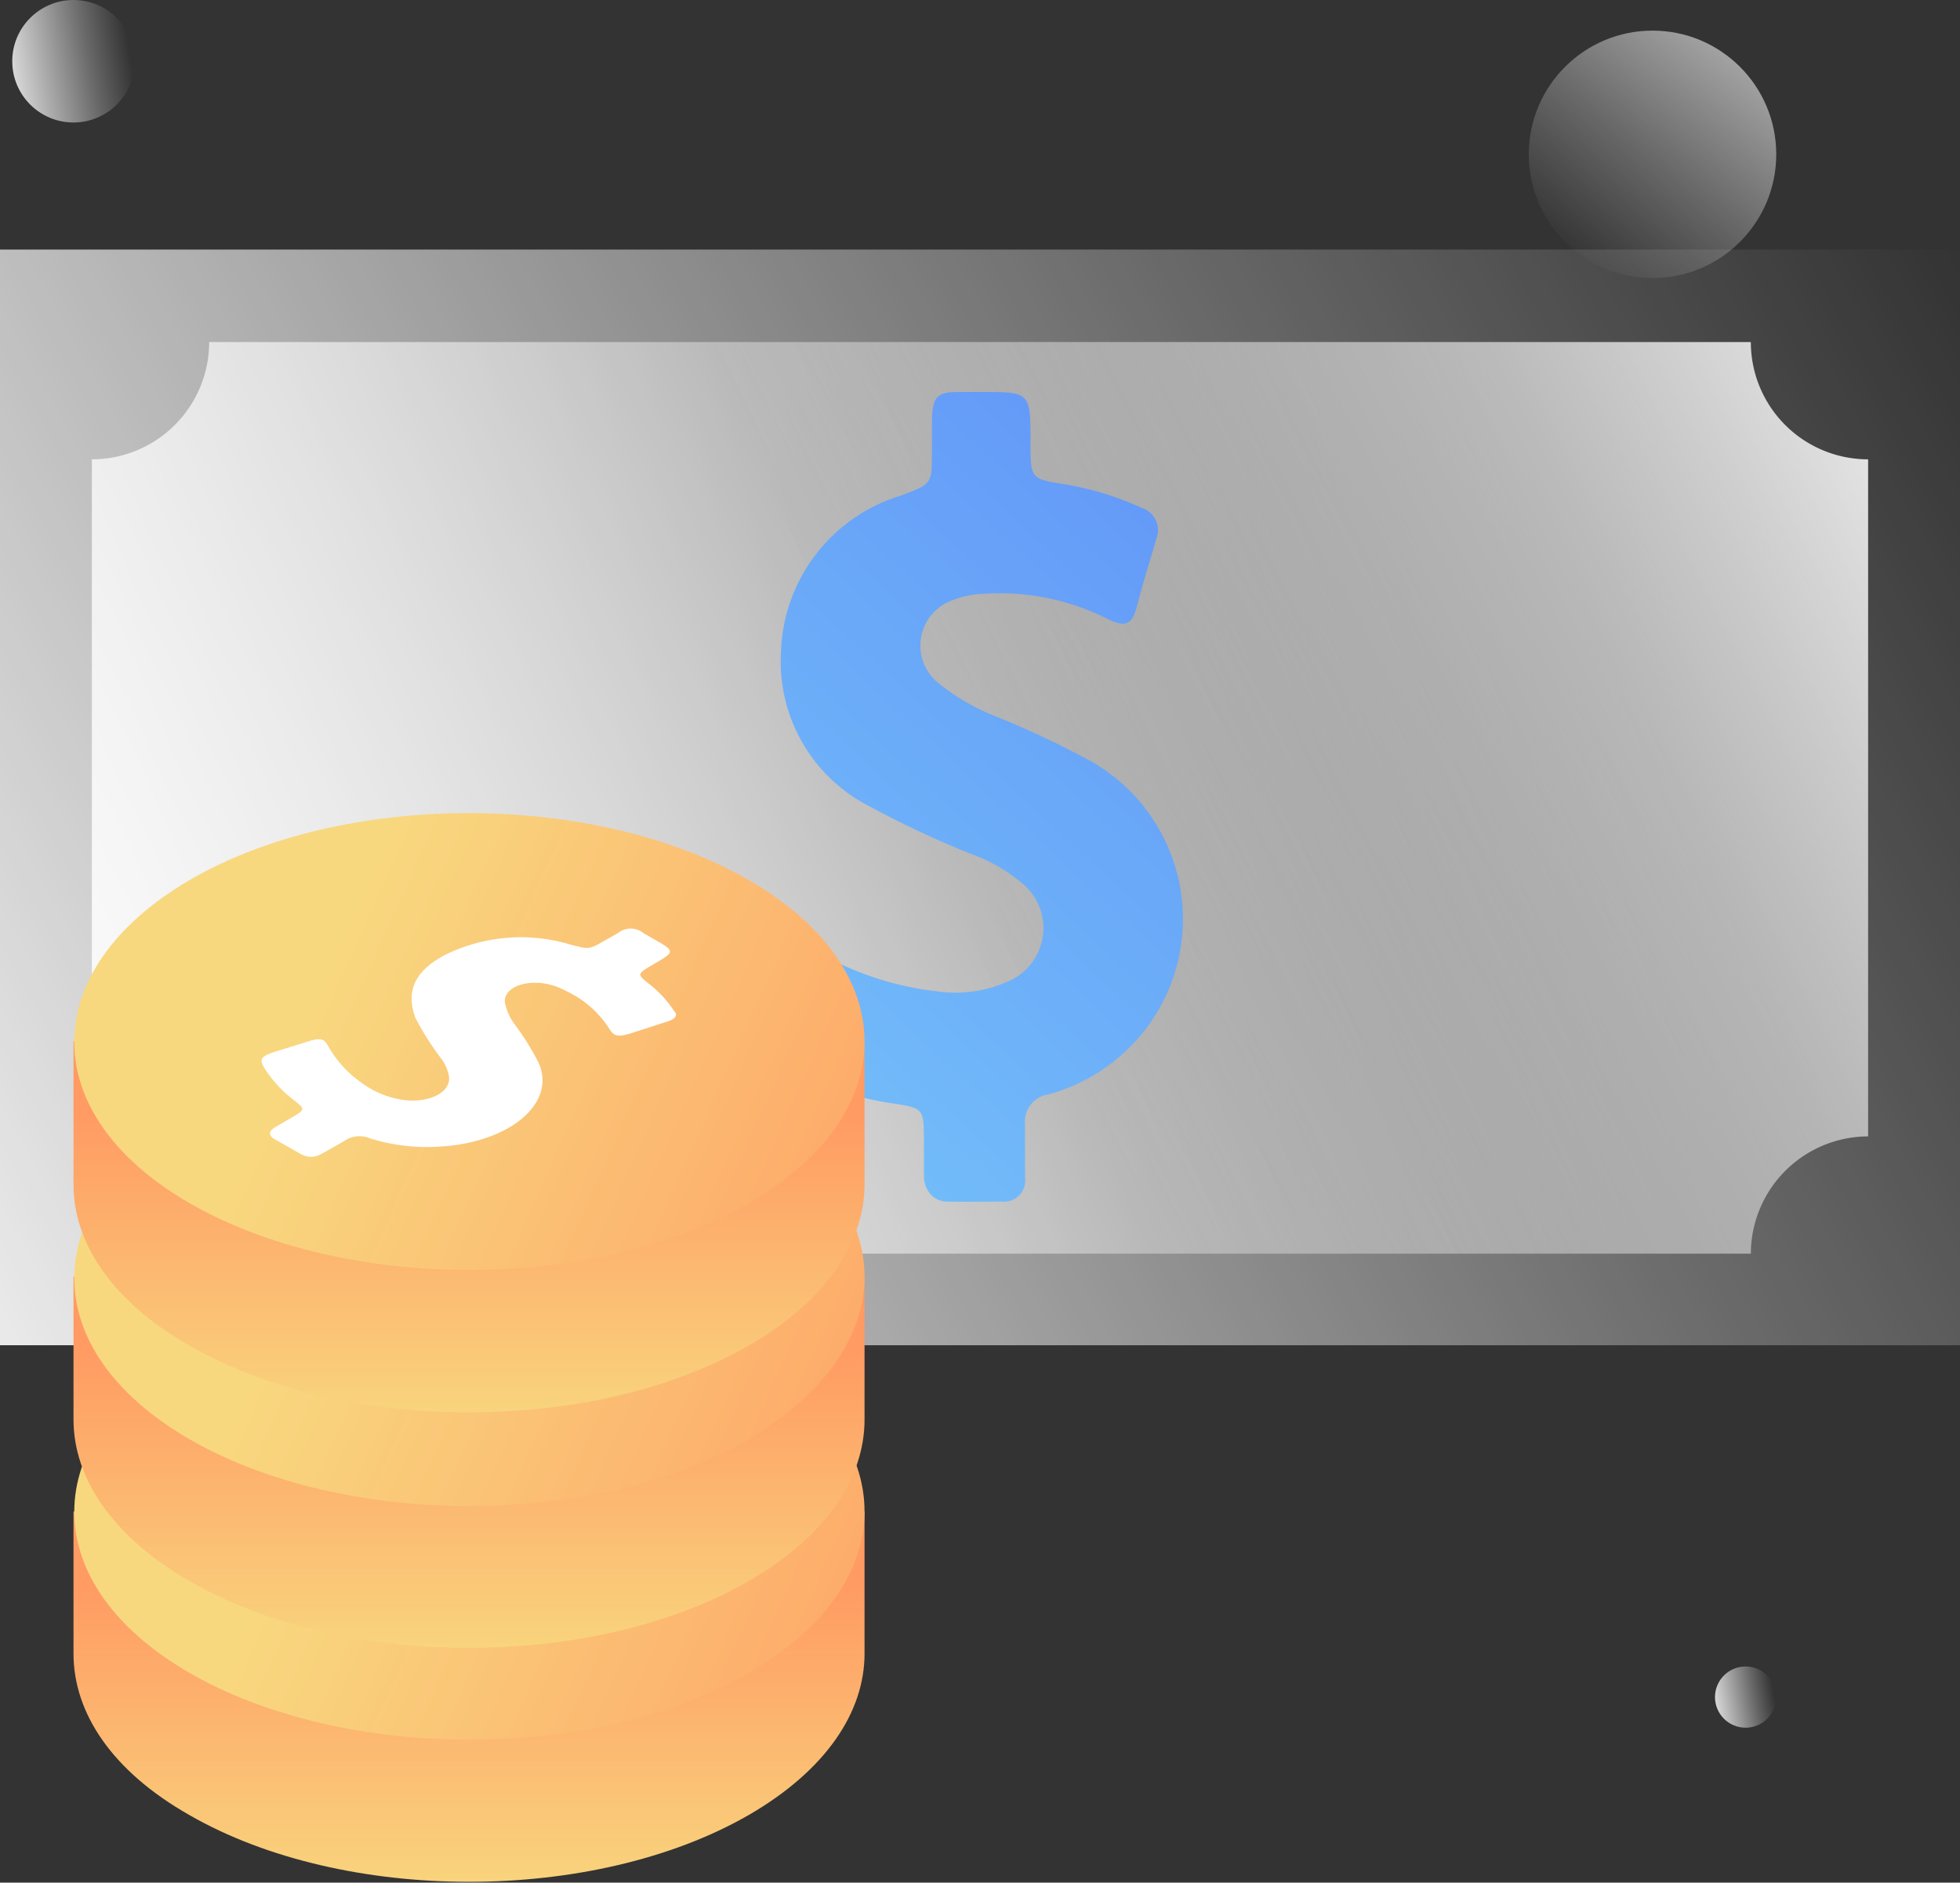<svg xmlns="http://www.w3.org/2000/svg" xmlns:xlink="http://www.w3.org/1999/xlink" viewBox="0 0 64 61.48"><rect x="0" y="0" width="64" height="61.48" fill="#333333" stroke="none"/><defs><linearGradient id="Безымянный_градиент_96" x1="-6.76" y1="47.27" x2="64.24" y2="8.39" gradientUnits="userSpaceOnUse"><stop offset="0" stop-color="#fff"/><stop offset="0.08" stop-color="#fff" stop-opacity="0.91"/><stop offset="0.72" stop-color="#fff" stop-opacity="0.26"/><stop offset="1" stop-color="#fff" stop-opacity="0"/></linearGradient><linearGradient id="Безымянный_градиент_96-2" x1="-1.77" y1="40.03" x2="51.57" y2="17.94" xlink:href="#Безымянный_градиент_96"/><linearGradient id="Безымянный_градиент_96-3" x1="-0.42" y1="2.48" x2="4.24" y2="1.69" xlink:href="#Безымянный_градиент_96"/><linearGradient id="Безымянный_градиент_96-4" x1="60.48" y1="-3.38" x2="51.32" y2="8.45" xlink:href="#Безымянный_градиент_96"/><linearGradient id="Безымянный_градиент_96-5" x1="55.59" y1="55.66" x2="57.92" y2="55.26" xlink:href="#Безымянный_градиент_96"/><linearGradient id="Безымянный_градиент_96-6" x1="64.25" y1="9.74" x2="30.88" y2="26.61" xlink:href="#Безымянный_градиент_96"/><linearGradient id="Безымянный_градиент_51" x1="18.2" y1="40.92" x2="43.45" y2="13.59" gradientUnits="userSpaceOnUse"><stop offset="0" stop-color="#78caf9"/><stop offset="1" stop-color="#6091f8"/></linearGradient><linearGradient id="Безымянный_градиент_37" x1="15.31" y1="62.27" x2="15.31" y2="51.75" gradientUnits="userSpaceOnUse"><stop offset="0" stop-color="#f8d87f"/><stop offset="1" stop-color="#ff9b63"/></linearGradient><linearGradient id="Безымянный_градиент_37-2" x1="173.32" y1="95.78" x2="190" y2="84.51" gradientTransform="matrix(0.87, 0.5, -1, 0.58, -45.29, -93.05)" xlink:href="#Безымянный_градиент_37"/><linearGradient id="Безымянный_градиент_37-3" x1="15.31" y1="54.6" x2="15.31" y2="44.08" xlink:href="#Безымянный_градиент_37"/><linearGradient id="Безымянный_градиент_37-4" x1="165.66" y1="89.14" x2="182.33" y2="77.87" gradientTransform="matrix(0.87, 0.5, -1, 0.58, -45.29, -93.05)" xlink:href="#Безымянный_градиент_37"/><linearGradient id="Безымянный_градиент_37-5" x1="15.31" y1="46.93" x2="15.31" y2="36.41" xlink:href="#Безымянный_градиент_37"/><linearGradient id="Безымянный_градиент_37-6" x1="157.99" y1="82.5" x2="174.66" y2="71.23" gradientTransform="matrix(0.87, 0.5, -1, 0.58, -45.29, -93.05)" xlink:href="#Безымянный_градиент_37"/></defs><title>icon15</title><g id="Слой_2" data-name="Слой 2"><g id="Слой_1-2" data-name="Слой 1"><rect y="8.15" width="64" height="35.78" style="fill:url(#Безымянный_градиент_96)"/><path d="M57.17,40.94H6.83A3.84,3.84,0,0,0,3,37.11V15a3.83,3.83,0,0,0,3.83-3.83H57.17A3.83,3.83,0,0,0,61,15V37.11A3.84,3.84,0,0,0,57.17,40.94Z" style="fill:url(#Безымянный_градиент_96-2)"/><circle cx="2.4" cy="2" r="2" style="fill:url(#Безымянный_градиент_96-3)"/><circle cx="53.96" cy="5.04" r="4.04" style="fill:url(#Безымянный_градиент_96-4)"/><circle cx="57" cy="55.42" r="1" style="fill:url(#Безымянный_градиент_96-5)"/><path d="M57.17,40.94H6.83A3.84,3.84,0,0,0,3,37.11V15a3.83,3.83,0,0,0,3.83-3.83H57.17A3.83,3.83,0,0,0,61,15V37.11A3.84,3.84,0,0,0,57.17,40.94Z" style="fill:url(#Безымянный_градиент_96-6)"/><g id="Shape_1" data-name="Shape 1"><path d="M35.57,24.83a30.5,30.5,0,0,0-3.14-1.47,7,7,0,0,1-1.72-1,1.57,1.57,0,0,1,.37-2.75,3,3,0,0,1,1.06-.22,7.8,7.8,0,0,1,4,.81c.63.31.83.21,1-.46s.41-1.43.62-2.15a.76.76,0,0,0-.47-1,9.86,9.86,0,0,0-2.5-.77c-1.14-.18-1.14-.19-1.14-1.36,0-1.66,0-1.66-1.62-1.66h-.7c-.75,0-.88.16-.9.94,0,.35,0,.7,0,1.06,0,1,0,1-1,1.38a5.52,5.52,0,0,0-3.93,5.15,5.3,5.3,0,0,0,2.89,5A31.48,31.48,0,0,0,32,28a5.33,5.33,0,0,1,1.32.8,1.89,1.89,0,0,1-.43,3.26,4.21,4.21,0,0,1-2.32.31,10.11,10.11,0,0,1-3.53-1.09c-.65-.35-.84-.26-1.07.47s-.36,1.26-.53,1.9c-.23.85-.14,1.06.65,1.46a11,11,0,0,0,3.18.94c.86.14.89.18.9,1.1,0,.42,0,.84,0,1.25s.25.83.77.84,1.19,0,1.79,0a.69.69,0,0,0,.74-.79c0-.57,0-1.14,0-1.71a.9.9,0,0,1,.76-1,6,6,0,0,0,3.13-2.07A5.92,5.92,0,0,0,35.57,24.83Z" style="fill-rule:evenodd;fill:url(#Безымянный_градиент_51)"/></g><path d="M28.23,49.36V54c0,1.91-1.26,3.81-3.78,5.27-5.05,2.91-13.22,2.91-18.27,0C3.66,57.84,2.4,55.94,2.4,54V49.36Z" style="fill:url(#Безымянный_градиент_37)"/><path d="M24.45,54.63c-5,2.91-13.22,2.91-18.26,0s-5-7.63,0-10.55,13.22-2.91,18.26,0S29.49,51.72,24.45,54.63Z" style="fill:url(#Безымянный_градиент_37-2)"/><g id="Shape_1-2" data-name="Shape 1"><path d="M22,48.31a3.61,3.61,0,0,0-.78-.85c-.43-.34-.43-.34.1-.65.74-.43.74-.43,0-.85l-.31-.18a.66.66,0,0,0-.83,0l-.48.27c-.47.27-.46.26-1.06.11a5.6,5.6,0,0,0-4.08.32c-1.11.57-1.29,1.28-1,2.06a9.19,9.19,0,0,0,.87,1.37,1.33,1.33,0,0,1,.23.55c.08.56-.76.93-1.66.74a3,3,0,0,1-1.18-.52,3.7,3.7,0,0,1-1.1-1.2c-.14-.26-.26-.29-.69-.15L9,49.67c-.49.16-.54.24-.36.55a4.11,4.11,0,0,0,1,1.07c.32.26.32.28-.09.52L9,52.14c-.23.14-.26.28,0,.42l.81.46a.67.67,0,0,0,.69,0c.26-.15.53-.29.77-.44a.87.87,0,0,1,.8-.07,6.22,6.22,0,0,0,2.34.27c2.3-.15,3.79-1.46,3.16-2.77a8.89,8.89,0,0,0-.75-1.2,1.8,1.8,0,0,1-.33-.71c-.08-.48.62-.79,1.41-.62a2.32,2.32,0,0,1,.58.22,3.37,3.37,0,0,1,1.42,1.24c.14.24.28.27.68.15l1.24-.4C22.08,48.6,22.14,48.47,22,48.31Z" style="fill:#fff;fill-rule:evenodd"/></g><path d="M28.23,41.69v4.67c0,1.91-1.26,3.81-3.78,5.27-5.05,2.91-13.22,2.91-18.27,0C3.66,50.17,2.4,48.27,2.4,46.35V41.69Z" style="fill:url(#Безымянный_градиент_37-3)"/><path d="M24.45,47c-5,2.91-13.22,2.91-18.26,0s-5-7.63,0-10.55,13.22-2.91,18.26,0S29.49,44,24.45,47Z" style="fill:url(#Безымянный_градиент_37-4)"/><g id="Shape_1-3" data-name="Shape 1"><path d="M22,39.64a3.61,3.61,0,0,0-.78-.85c-.43-.34-.43-.34.1-.65.74-.43.74-.43,0-.85l-.31-.18a.66.66,0,0,0-.83,0l-.48.27c-.47.27-.47.26-1.06.11a5.6,5.6,0,0,0-4.08.32c-1.11.57-1.28,1.28-1,2.06a9.18,9.18,0,0,0,.87,1.37,1.34,1.34,0,0,1,.23.55c.08.56-.76.93-1.66.74A3,3,0,0,1,11.9,42a3.7,3.7,0,0,1-1.1-1.2c-.14-.26-.26-.29-.69-.15L9,41c-.49.16-.54.24-.36.55a4.11,4.11,0,0,0,1,1.07c.32.26.32.28-.09.52L9,43.47c-.23.14-.26.28,0,.42l.81.46a.67.67,0,0,0,.69,0c.26-.15.53-.29.77-.44a.87.87,0,0,1,.8-.07,6.22,6.22,0,0,0,2.34.27c2.3-.15,3.79-1.46,3.16-2.77a8.86,8.86,0,0,0-.75-1.2,1.8,1.8,0,0,1-.33-.71c-.08-.48.62-.79,1.41-.62a2.32,2.32,0,0,1,.58.22,3.36,3.36,0,0,1,1.42,1.24c.14.24.28.27.68.15L21.8,40C22.08,39.93,22.14,39.8,22,39.64Z" style="fill:#fff;fill-rule:evenodd"/></g><path d="M28.23,34v4.67c0,1.91-1.26,3.81-3.78,5.27-5.05,2.91-13.22,2.91-18.27,0C3.66,42.5,2.4,40.6,2.4,38.68V34Z" style="fill:url(#Безымянный_градиент_37-5)"/><path d="M24.45,39.29c-5,2.91-13.22,2.91-18.26,0s-5-7.63,0-10.55,13.22-2.91,18.26,0S29.49,36.38,24.45,39.29Z" style="fill:url(#Безымянный_градиент_37-6)"/><g id="Shape_1-4" data-name="Shape 1"><path d="M22,33a3.6,3.6,0,0,0-.78-.85c-.43-.34-.43-.34.1-.65.74-.43.74-.43,0-.85l-.31-.18a.66.66,0,0,0-.83,0l-.48.27c-.47.27-.47.26-1.06.11a5.6,5.6,0,0,0-4.08.32c-1.11.57-1.28,1.28-1,2.06a9.19,9.19,0,0,0,.87,1.37,1.34,1.34,0,0,1,.23.55c.08.56-.76.93-1.66.74a3,3,0,0,1-1.18-.52,3.7,3.7,0,0,1-1.1-1.2c-.14-.26-.26-.29-.69-.15L9,34.34c-.49.16-.54.24-.36.55a4.1,4.1,0,0,0,1,1.07c.32.26.32.28-.09.52L9,36.8c-.23.14-.26.28,0,.42l.81.46a.67.67,0,0,0,.69,0c.26-.15.53-.29.77-.44a.87.87,0,0,1,.8-.07,6.22,6.22,0,0,0,2.34.27c2.3-.15,3.79-1.46,3.16-2.77a8.84,8.84,0,0,0-.75-1.2,1.8,1.8,0,0,1-.33-.71c-.08-.48.62-.79,1.41-.62a2.31,2.31,0,0,1,.58.22,3.37,3.37,0,0,1,1.42,1.24c.14.24.28.27.68.15l1.24-.4C22.08,33.26,22.14,33.14,22,33Z" style="fill:#fff;fill-rule:evenodd"/></g></g></g></svg>